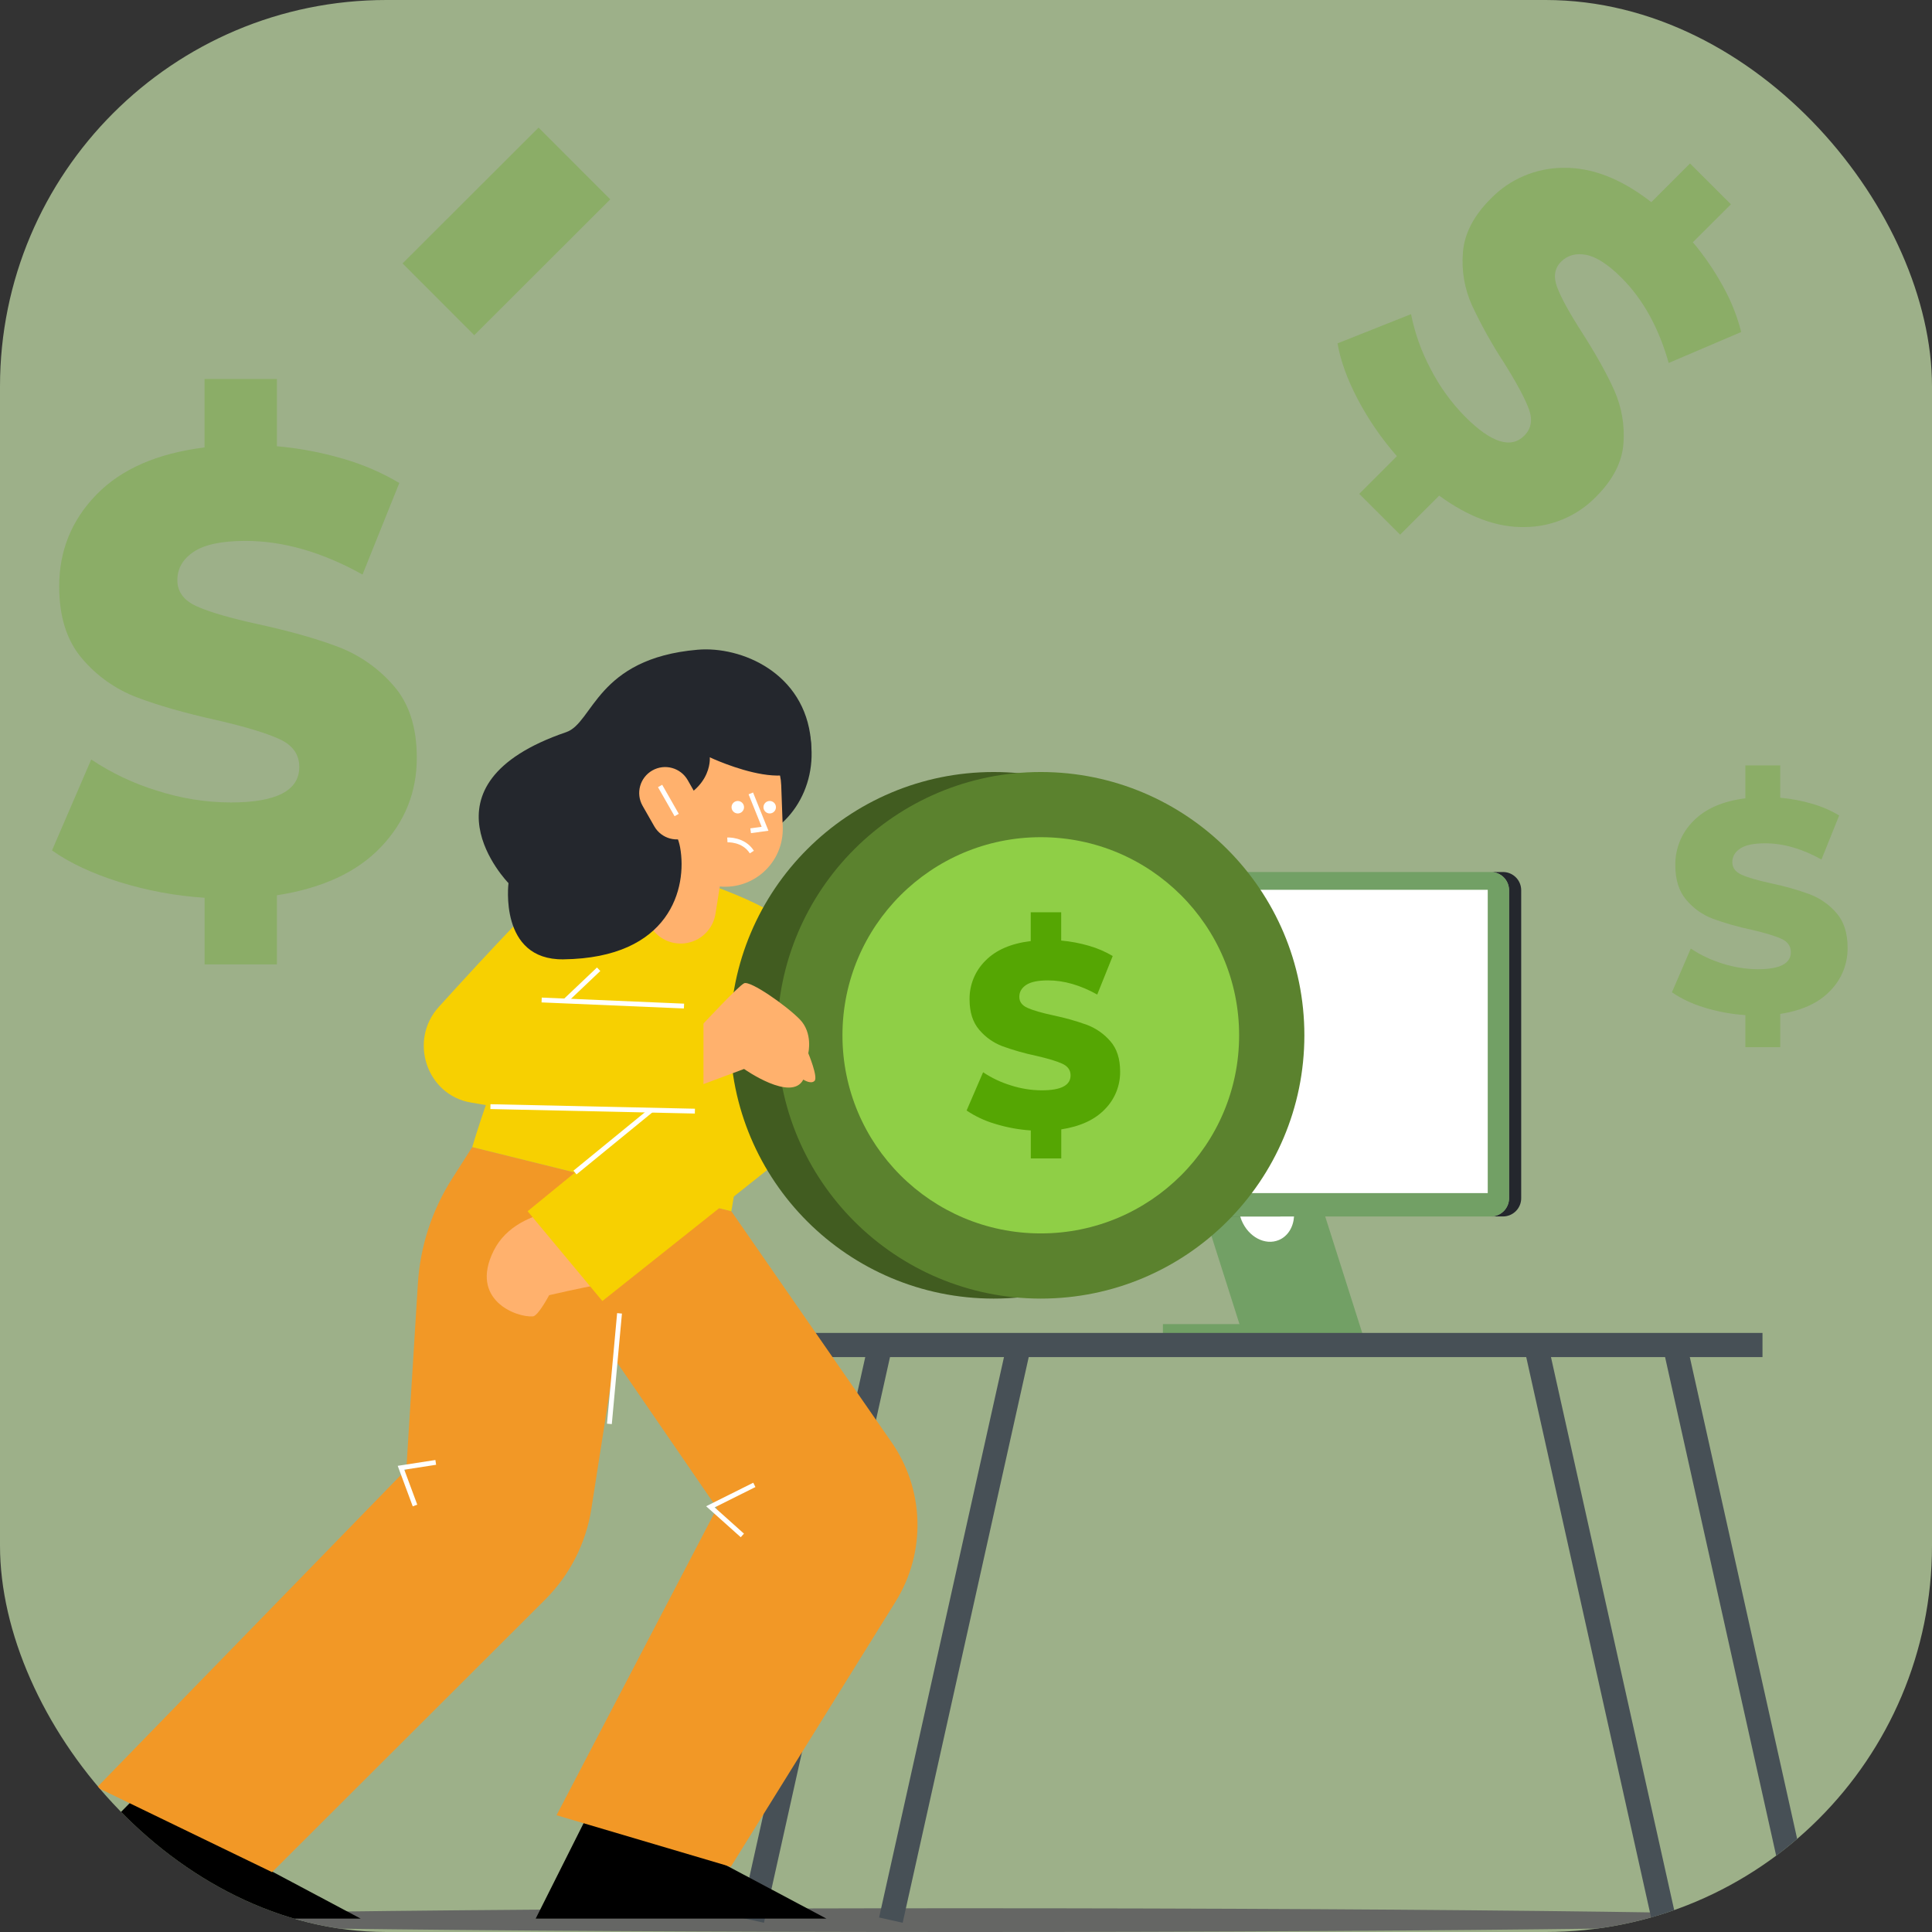 <svg width="400" height="400" viewBox="0 0 400 400" fill="none" xmlns="http://www.w3.org/2000/svg">
<rect x="0" y="0" width="400" height="400" fill="#333333" stroke="none"/>
<g clip-path="url(#clip0_2_293)">
<rect width="400" height="400" rx="80" fill="#E0FFC0" fill-opacity="0.61"/>
<path d="M257.83 277.946H282.662L264.178 219.807H239.347L257.83 277.946Z" fill="#72A065"/>
<path d="M240.766 277.943H272.753V274.143H240.766V277.943Z" fill="#72A065"/>
<path d="M199.859 400C303.199 400 386.973 398.899 386.973 397.541C386.973 396.183 303.199 395.083 199.859 395.083C96.518 395.083 12.744 396.183 12.744 397.541C12.744 398.899 96.518 400 199.859 400Z" fill="#656664"/>
<path d="M182.243 278.545L155.729 397.541" stroke="#475056" stroke-width="5" stroke-miterlimit="10"/>
<path d="M210.966 278.545L184.449 397.541" stroke="#475056" stroke-width="5" stroke-miterlimit="10"/>
<path d="M346.73 278.427L373.272 397.543" stroke="#475056" stroke-width="5" stroke-miterlimit="10"/>
<path d="M317.984 278.427L344.526 397.543" stroke="#475056" stroke-width="5" stroke-miterlimit="10"/>
<path d="M158.141 278.469H364.905" stroke="#475056" stroke-width="5" stroke-miterlimit="10"/>
<path d="M246.705 251.855H236.515V219.807L246.705 251.855Z" fill="#24272D"/>
<path d="M256.77 251.855C256.85 252.129 256.944 252.398 257.053 252.662C258.471 256.091 261.917 257.919 264.753 256.744C266.639 255.962 267.78 254.053 267.916 251.848C267.979 250.675 267.776 249.503 267.321 248.419C265.903 244.99 262.454 243.162 259.619 244.336C257.006 245.417 255.824 248.667 256.77 251.855Z" fill="white"/>
<path d="M253.944 251.854H265.089C265.153 250.68 264.95 249.508 264.495 248.424C263.077 244.995 259.628 243.167 256.792 244.342C254.18 245.416 252.997 248.666 253.944 251.854Z" fill="#24272D"/>
<path d="M314.947 184.31V248.085C314.947 249.085 314.55 250.043 313.842 250.75C313.135 251.457 312.175 251.854 311.175 251.854H308.659C309.66 251.854 310.62 251.457 311.327 250.75C312.035 250.043 312.432 249.085 312.432 248.085V184.31C312.432 183.31 312.035 182.352 311.327 181.645C310.62 180.938 309.66 180.541 308.659 180.541H311.175C312.175 180.541 313.135 180.938 313.842 181.645C314.55 182.352 314.947 183.31 314.947 184.31Z" fill="#24272D"/>
<path d="M308.658 180.546H193.733C191.649 180.546 189.96 182.234 189.96 184.315V248.09C189.96 250.172 191.649 251.859 193.733 251.859H308.658C310.742 251.859 312.431 250.172 312.431 248.09V184.315C312.431 182.234 310.742 180.546 308.658 180.546Z" fill="#72A065"/>
<path d="M308.02 184.224H198.597V247.023H308.02V184.224Z" fill="white"/>
<path d="M28.744 371.398L12.308 388.083L27.581 397.231H74.678L49.605 383.903L28.744 371.398Z" fill="black"/>
<path d="M121.424 376.283L110.908 397.23H171.103L146.029 383.902L121.424 376.283Z" fill="black"/>
<path d="M56.334 387.614L112.901 331.143C117.989 326.059 121.328 319.492 122.436 312.389L127.272 281.396L148.444 312.226L115.23 375.825L151.305 386.503L185.436 331.577C188.557 326.555 190.127 320.725 189.946 314.816C189.766 308.908 187.845 303.184 184.423 298.361L151.411 250.765L97.775 237.49L93.597 244.038C89.431 250.566 86.994 258.045 86.516 265.773L84.127 304.224L20.077 370.059L56.334 387.614Z" fill="#F29826"/>
<path d="M123.505 266.056C123.505 266.056 119.635 266.784 113.696 268.151C113.696 268.151 111.423 272.45 110.344 272.547C106.958 272.805 97.117 269.174 102.208 258.949C107.298 248.724 123.505 250.099 123.505 250.099" fill="#FFB16D"/>
<path d="M85.749 311.231L83.023 303.886L89.723 302.849" stroke="white" stroke-miterlimit="10" stroke-linecap="square"/>
<path d="M153.324 317.562L147.077 311.972L155.732 307.651" stroke="white" stroke-miterlimit="10" stroke-linecap="square"/>
<path d="M128.222 272.414L126.216 294.303" stroke="white" stroke-miterlimit="10" stroke-linecap="square"/>
<path d="M135.939 179.574C115.909 175.171 97.774 237.49 97.774 237.49L151.411 250.774C151.411 250.774 163.773 185.692 135.939 179.574Z" fill="#F7D001"/>
<path d="M134.43 179.372C134.43 179.372 122.732 178.345 117.17 181.501C114.007 183.297 101.261 196.986 90.845 208.474C84.557 215.408 88.33 226.688 97.448 228.258L151.295 237.491L153.008 218.259L120.877 210.129L127.328 200.237" fill="#F7D001"/>
<path d="M139.027 180.557C139.027 180.557 160.315 186.725 163.798 192.327C167.282 197.93 164.807 237.489 164.807 237.489L124.715 269.365L109.237 250.773L143.394 222.861" fill="#F7D001"/>
<path d="M153.3 174.558C162.968 173.017 169.448 163.278 167.774 152.807C166.101 142.335 156.907 135.096 147.24 136.637C137.573 138.179 131.092 147.917 132.766 158.389C134.44 168.86 143.633 176.1 153.3 174.558Z" fill="#24272D"/>
<path d="M141.791 195.303C143.368 195.113 144.839 194.416 145.983 193.316C147.126 192.216 147.88 190.774 148.13 189.208L152.028 164.681C152.3 162.787 151.814 160.862 150.677 159.322C149.539 157.782 147.841 156.75 145.949 156.45C144.057 156.15 142.123 156.605 140.564 157.717C139.005 158.83 137.946 160.51 137.616 162.395L133.718 186.921C133.542 188.034 133.626 189.173 133.965 190.248C134.304 191.323 134.887 192.305 135.669 193.117C136.451 193.929 137.411 194.549 138.473 194.928C139.535 195.307 140.671 195.436 141.791 195.303Z" fill="#FFB16D"/>
<path d="M146.838 183.228L148.331 183.458C150.065 183.719 151.835 183.597 153.516 183.099C155.196 182.601 156.747 181.739 158.057 180.575C159.367 179.411 160.405 177.974 161.096 176.365C161.788 174.755 162.116 173.014 162.058 171.263L161.744 162.59C161.645 159.789 160.563 157.113 158.688 155.029C156.812 152.945 154.262 151.587 151.485 151.193C148.353 150.76 145.178 151.585 142.654 153.486C140.13 155.387 138.463 158.21 138.019 161.336L136.827 169.781C136.392 172.887 137.199 176.039 139.072 178.555C140.945 181.071 143.735 182.75 146.838 183.228Z" fill="#FFB16D"/>
<path d="M155.449 164.266L158.395 171.587L155.414 171.998" stroke="white" stroke-miterlimit="10"/>
<path d="M152.75 168.416C153.464 168.416 154.043 167.838 154.043 167.125C154.043 166.412 153.464 165.834 152.75 165.834C152.037 165.834 151.458 166.412 151.458 167.125C151.458 167.838 152.037 168.416 152.75 168.416Z" fill="white"/>
<path d="M159.359 168.416C160.073 168.416 160.651 167.838 160.651 167.125C160.651 166.412 160.073 165.834 159.359 165.834C158.646 165.834 158.067 166.412 158.067 167.125C158.067 167.838 158.646 168.416 159.359 168.416Z" fill="white"/>
<path d="M150.592 173.897C150.592 173.897 153.94 173.686 155.66 176.409" stroke="white" stroke-miterlimit="10"/>
<path d="M105.278 182.843C105.278 182.843 103.244 198.781 116.628 198.621C138.784 198.354 142.34 183.814 140.805 175.416C140.176 172.072 138.123 169.591 135.819 167.22C147.766 164.604 146.952 156.79 146.952 156.79C146.952 156.79 169.17 167.301 167.888 153.298C166.605 139.295 153.469 133.746 144.446 134.519C123.472 136.318 122.853 149.662 117.228 151.584C85.32 162.487 105.278 182.843 105.278 182.843Z" fill="#24272D"/>
<path d="M135.462 171.079C136.931 173.657 140.214 174.556 142.794 173.088C145.374 171.621 146.275 168.342 144.805 165.765L142.388 161.524C140.918 158.947 137.636 158.047 135.055 159.515C132.475 160.982 131.575 164.261 133.044 166.839L135.462 171.079Z" fill="#FFB16D"/>
<path d="M136.665 162.727L140.098 168.744" stroke="white" stroke-miterlimit="10"/>
<path d="M205.738 268.86C235.878 268.86 260.311 244.455 260.311 214.349C260.311 184.243 235.878 159.838 205.738 159.838C175.597 159.838 151.164 184.243 151.164 214.349C151.164 244.455 175.597 268.86 205.738 268.86Z" fill="#415C20"/>
<path d="M215.483 268.86C245.623 268.86 270.056 244.455 270.056 214.349C270.056 184.243 245.623 159.838 215.483 159.838C185.342 159.838 160.909 184.243 160.909 214.349C160.909 244.455 185.342 268.86 215.483 268.86Z" fill="#5B822E"/>
<path d="M215.484 255.365C238.163 255.365 256.548 237.001 256.548 214.348C256.548 191.695 238.163 173.331 215.484 173.331C192.806 173.331 174.421 191.695 174.421 214.348C174.421 237.001 192.806 255.365 215.484 255.365Z" fill="#8FCF46"/>
<path d="M145.643 224.457L154.053 221.317C154.053 221.317 163.859 228.254 166.315 223.515C166.315 223.515 167.887 224.564 168.647 223.779C169.408 222.994 167.346 218.06 167.346 218.06C167.346 218.06 168.355 213.886 165.591 211.051C162.828 208.215 155.311 202.945 154.053 203.58C152.795 204.214 145.649 211.911 145.649 211.911L145.643 224.457Z" fill="#FFB16D"/>
<path d="M101.536 229.116L143.87 230.049" stroke="white" stroke-miterlimit="10"/>
<path d="M141.614 208.295L112.142 207.039" stroke="white" stroke-miterlimit="10"/>
<path d="M123.942 200.672L117.075 207.185" stroke="white" stroke-miterlimit="10"/>
<path d="M119.045 242.76L134.844 229.846" stroke="white" stroke-miterlimit="10"/>
<path d="M228.789 229.62C226.704 231.812 223.682 233.213 219.725 233.825V239.845H213.418V234.045C210.885 233.88 208.381 233.415 205.957 232.66C203.884 232.05 201.917 231.125 200.125 229.918L203.54 221.998C205.307 223.176 207.236 224.09 209.268 224.711C211.339 225.383 213.501 225.73 215.679 225.741C219.661 225.741 221.652 224.71 221.652 222.648C221.652 221.564 221.083 220.759 219.945 220.233C218.807 219.708 216.977 219.156 214.456 218.578C212.099 218.083 209.78 217.422 207.517 216.6C205.661 215.893 204.016 214.726 202.738 213.208C201.405 211.655 200.738 209.561 200.738 206.927C200.716 205.443 200.993 203.969 201.553 202.593C202.113 201.218 202.945 199.97 203.999 198.922C206.168 196.699 209.303 195.338 213.402 194.84V188.873H219.709V194.733C221.658 194.906 223.585 195.269 225.463 195.816C227.185 196.309 228.836 197.021 230.377 197.933L227.17 205.91C223.668 203.956 220.27 202.98 216.977 202.98C214.908 202.98 213.401 203.294 212.456 203.922C211.511 204.55 211.038 205.373 211.038 206.39C211.038 207.401 211.599 208.16 212.72 208.667C213.841 209.174 215.645 209.697 218.131 210.237C220.501 210.724 222.833 211.383 225.107 212.209C226.954 212.921 228.596 214.076 229.889 215.573C231.237 217.112 231.911 219.205 231.911 221.854C231.928 223.29 231.661 224.715 231.125 226.048C230.59 227.38 229.796 228.594 228.789 229.62Z" fill="#55A603"/>
<path d="M118.924 33.846L90.769 61.968" stroke="#55A603" stroke-opacity="0.25" stroke-width="21" stroke-miterlimit="10"/>
<path d="M315.777 109.116C310.039 109.26 304.104 107.093 297.97 102.614L289.882 110.693L281.422 102.244L289.216 94.445C286.039 90.829 283.304 86.85 281.066 82.589C278.908 78.453 277.527 74.621 276.923 71.093L292.14 65.043C292.925 68.992 294.286 72.803 296.179 76.356C298.056 80.031 300.49 83.395 303.394 86.329C308.751 91.677 312.814 92.969 315.583 90.205C317.038 88.749 317.355 86.907 316.532 84.68C315.71 82.453 313.996 79.26 311.389 75.103C308.898 71.292 306.678 67.311 304.746 63.19C303.204 59.756 302.564 55.986 302.887 52.236C303.189 48.364 305.114 44.657 308.663 41.117C310.624 39.097 312.972 37.492 315.567 36.398C318.163 35.304 320.952 34.743 323.769 34.748C329.672 34.674 335.712 37.042 341.889 41.854L349.902 33.846L358.361 42.296L350.492 50.156C352.874 52.998 354.971 56.068 356.75 59.321C358.401 62.286 359.661 65.452 360.497 68.74L345.489 75.146C343.412 67.831 340.166 61.964 335.749 57.542C332.985 54.774 330.542 53.184 328.423 52.772C326.303 52.36 324.564 52.83 323.204 54.183C321.845 55.541 321.576 57.311 322.399 59.493C323.221 61.675 324.937 64.796 327.545 68.855C330.475 73.437 332.702 77.432 334.224 80.84C335.746 84.268 336.397 88.018 336.12 91.757C335.863 95.625 333.963 99.33 330.419 102.873C328.511 104.826 326.235 106.384 323.723 107.455C321.21 108.527 318.509 109.092 315.777 109.116Z" fill="#55A603" fill-opacity="0.25"/>
<path d="M78.871 175.366C73.92 180.568 66.74 183.898 57.331 185.357V199.669H42.362V185.874C36.341 185.485 30.389 184.381 24.631 182.583C19.051 180.823 14.431 178.653 10.769 176.074L18.887 157.249C23.083 160.051 27.669 162.222 32.496 163.694C37.418 165.29 42.557 166.116 47.731 166.144C57.219 166.144 61.965 163.694 61.967 158.794C61.967 156.214 60.613 154.298 57.906 153.046C55.199 151.793 50.85 150.476 44.858 149.094C38.283 147.635 32.789 146.067 28.375 144.388C23.959 142.721 20.043 139.955 16.998 136.351C13.834 132.658 12.252 127.673 12.255 121.396C12.255 114.002 14.835 107.663 19.994 102.377C25.154 97.091 32.605 93.846 42.347 92.641V78.462H57.331V92.39C61.96 92.799 66.538 93.663 70.998 94.969C75.09 96.137 79.014 97.828 82.672 99.999L75.055 118.953C66.728 114.311 58.653 111.989 50.832 111.987C45.919 111.987 42.339 112.74 40.092 114.247C37.846 115.753 36.721 117.708 36.719 120.113C36.719 122.52 38.052 124.325 40.718 125.527C43.384 126.729 47.672 127.976 53.58 129.267C60.236 130.73 65.751 132.299 70.124 133.973C74.512 135.664 78.414 138.409 81.486 141.966C84.691 145.623 86.294 150.588 86.294 156.861C86.299 163.996 83.825 170.164 78.871 175.366Z" fill="#55A603" fill-opacity="0.25"/>
<path d="M378.948 205.107C376.574 207.617 373.118 209.22 368.579 209.917V216.807H361.36V210.165C358.463 209.979 355.597 209.449 352.826 208.584C350.454 207.885 348.204 206.828 346.154 205.448L350.06 196.388C352.081 197.736 354.289 198.781 356.613 199.492C358.982 200.259 361.456 200.657 363.946 200.67C368.502 200.67 370.78 199.49 370.78 197.131C370.78 195.888 370.129 194.967 368.827 194.369C367.525 193.77 365.432 193.139 362.547 192.475C359.852 191.909 357.201 191.151 354.613 190.209C352.488 189.404 350.605 188.07 349.143 186.332C347.618 184.553 346.856 182.158 346.859 179.147C346.833 177.45 347.149 175.764 347.789 174.192C348.43 172.619 349.38 171.191 350.585 169.994C353.083 167.436 356.675 165.867 361.36 165.287V158.462H368.575V165.165C370.804 165.363 373.009 165.778 375.157 166.405C377.128 166.968 379.018 167.782 380.782 168.826L377.113 177.951C373.107 175.716 369.22 174.599 365.453 174.599C363.09 174.599 361.364 174.958 360.285 175.677C359.206 176.395 358.659 177.344 358.659 178.504C358.659 179.665 359.303 180.53 360.583 181.109C361.864 181.687 363.928 182.291 366.777 182.905C369.483 183.465 372.144 184.222 374.74 185.172C376.852 185.986 378.731 187.307 380.21 189.019C381.754 190.78 382.525 193.175 382.523 196.204C382.544 197.85 382.239 199.484 381.626 201.012C381.012 202.54 380.102 203.932 378.948 205.107Z" fill="#55A603" fill-opacity="0.25"/>
</g>
<defs>
<clipPath id="clip0_2_293">
<rect width="400" height="400" rx="80" fill="white"/>
</clipPath>
</defs>
</svg>

